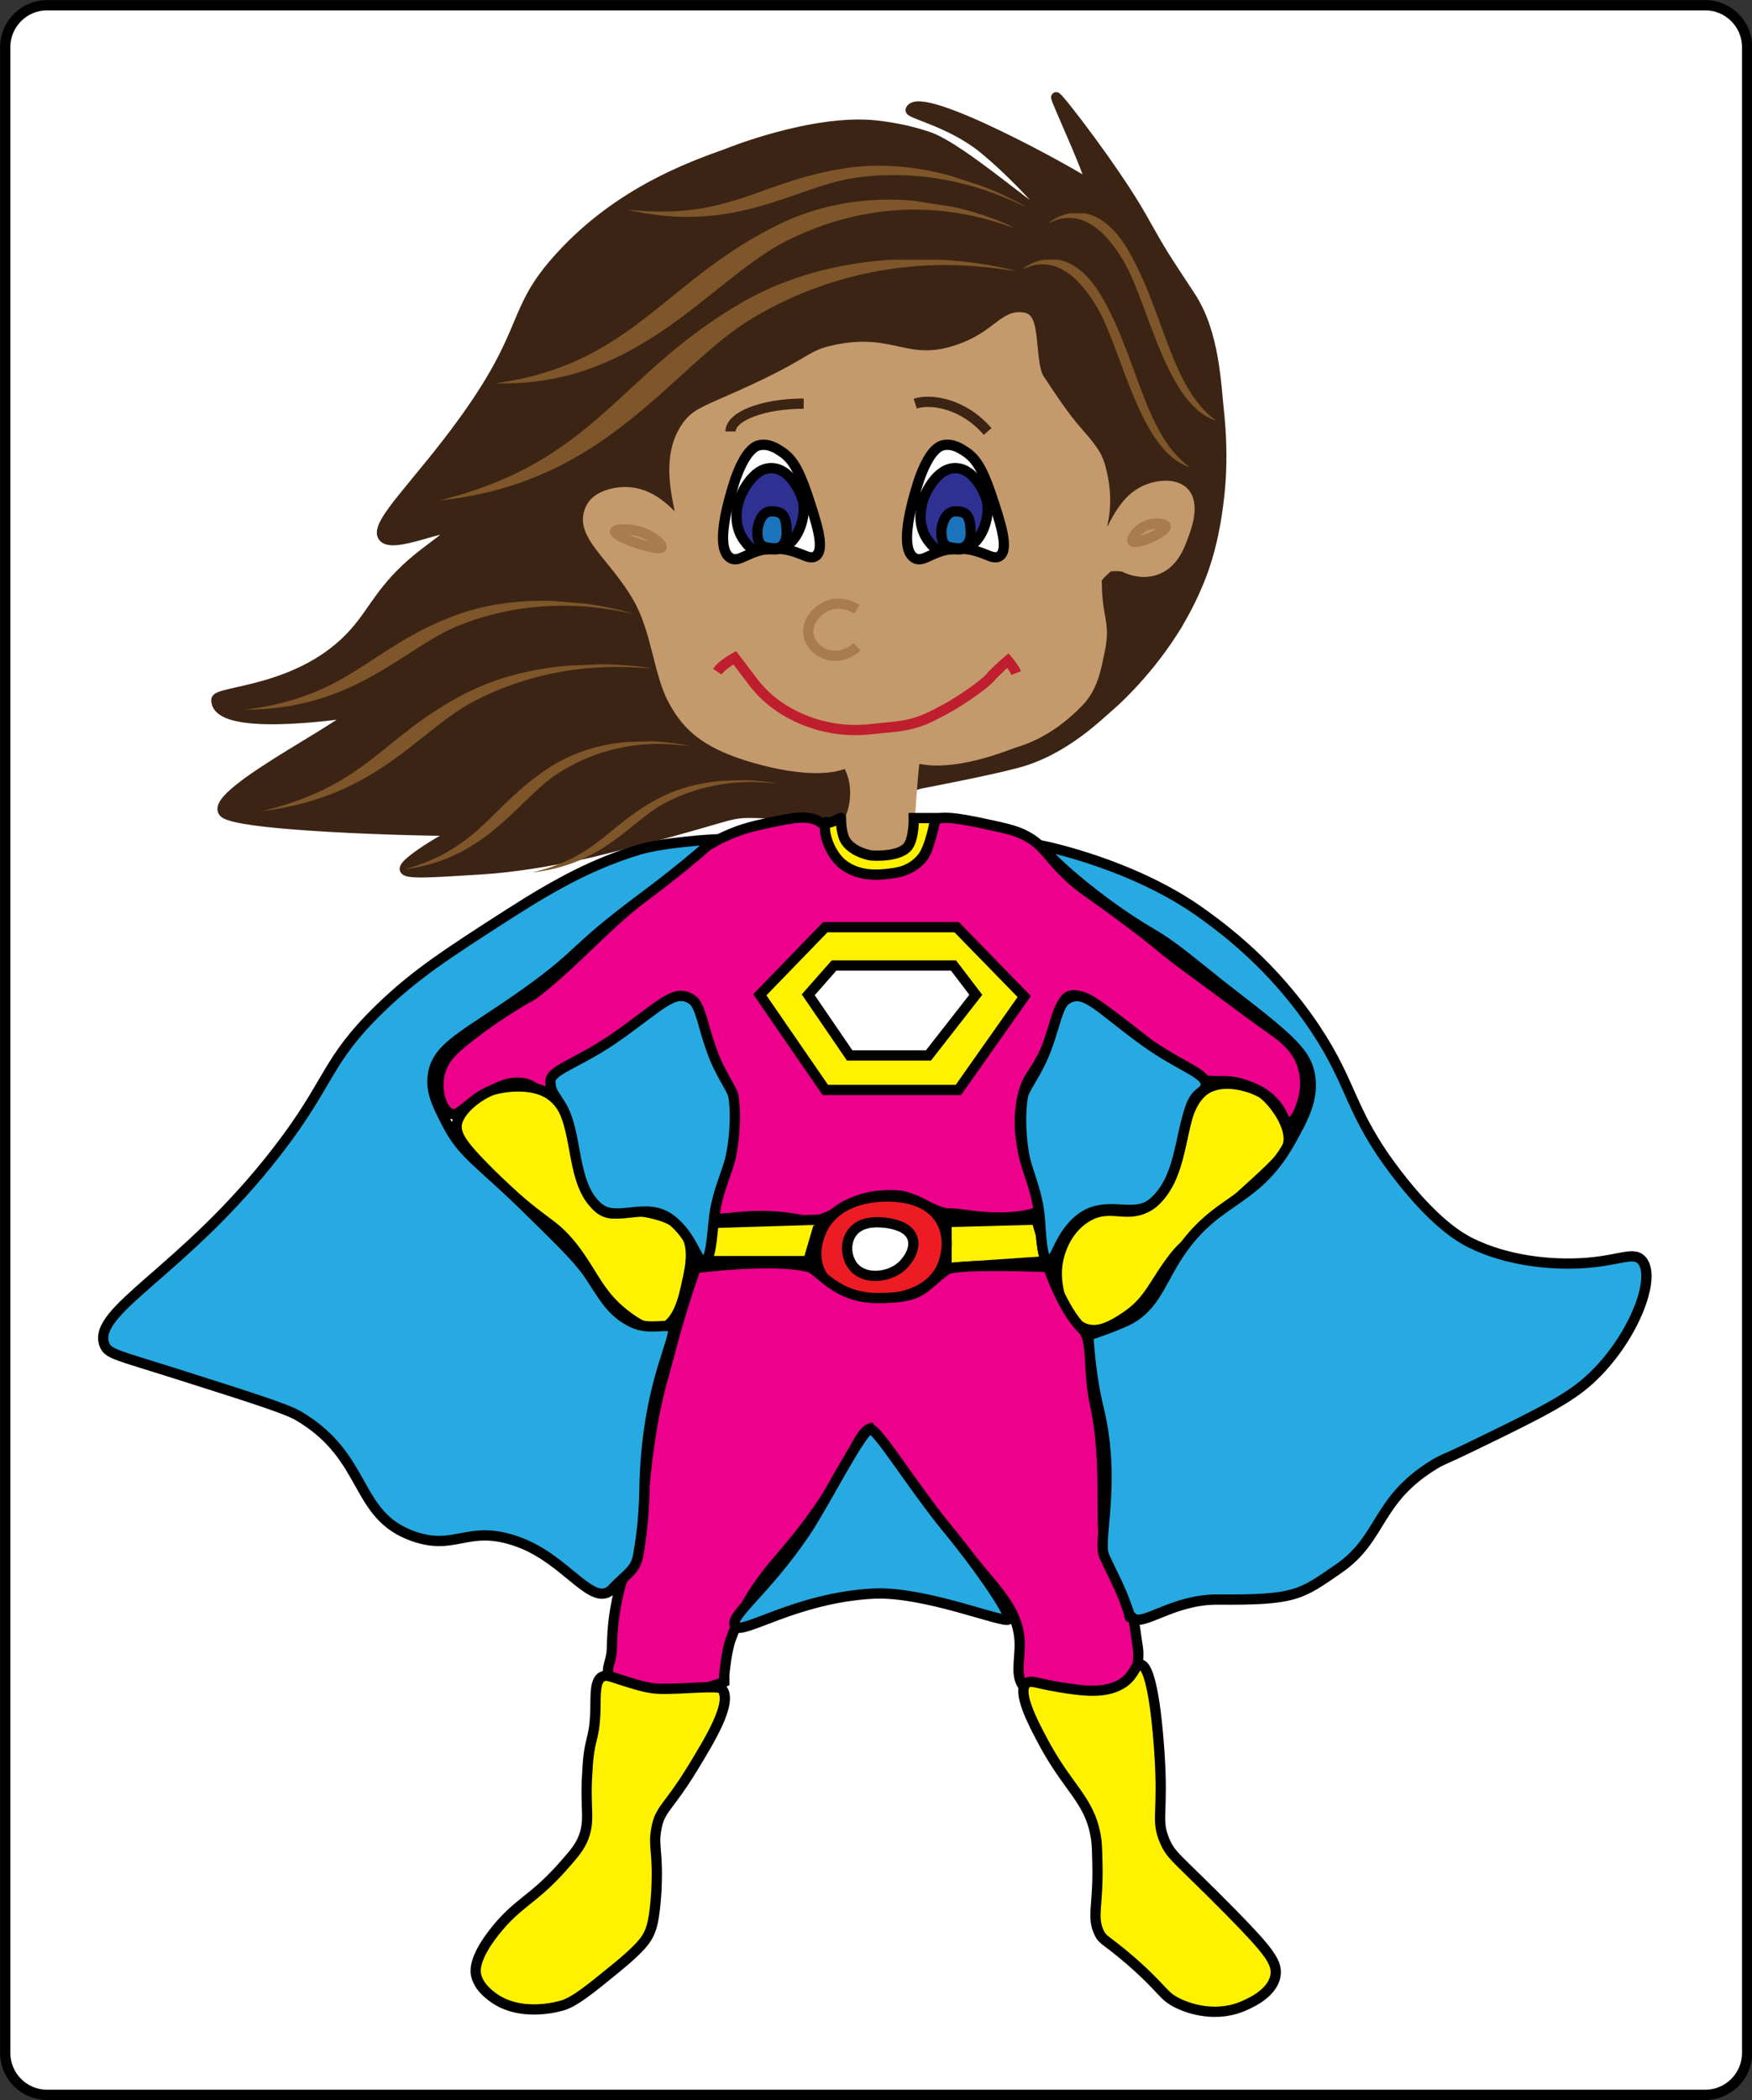 <?xml version="1.0" encoding="utf-8"?>
<!-- Generator: Adobe Illustrator 18.1.0, SVG Export Plug-In . SVG Version: 6.00 Build 0)  -->
<!DOCTYPE svg PUBLIC "-//W3C//DTD SVG 1.1//EN" "http://www.w3.org/Graphics/SVG/1.1/DTD/svg11.dtd">
<svg version="1.1" id="Layer_1" xmlns="http://www.w3.org/2000/svg" xmlns:xlink="http://www.w3.org/1999/xlink" x="0px" y="0px"
	 viewBox="0 0 502.9 602.5" enable-background="new 0 0 502.9 602.5" xml:space="preserve">
<rect x="0" y="0" width="502.9" height="602.5" fill="#333333" stroke="none"/>
<symbol  id="Brown_Hair_4" viewBox="-11.3 -7.7 22.7 15.4">
	<path fill="#7E5629" d="M-11.3,7c0,0,5.6,2.6,10.6-1.9c5-4.6,5.8-10.2,12-12.7C4.7-6.5,2.2,0.9-1,4C-6.1,8.9-10.8,7-11.3,7z"/>
</symbol>
<path fill="#FFFFFF" stroke="#000000" stroke-width="2.942" stroke-miterlimit="10" d="M489.5,601h-476c-6.6,0-12-5.4-12-12V13.5
	c0-6.6,5.4-12,12-12h476c6.6,0,12,5.4,12,12V589C501.5,595.6,496.1,601,489.5,601z"/>
<g>
	<path fill="#3C2415" stroke="#3C2415" stroke-width="2.942" stroke-miterlimit="10" d="M62.1,200.8c0-2.7,24.5-2.1,39.7-19.3
		c5.7-6.4,7.9-12.9,18.3-21.4c4.7-3.8,9.7-6.9,9.2-8.1c-1-2.1-16.6,5.6-19.3,2c-2.7-3.6,10.1-15.1,23.4-33.6
		c18.9-26.3,13.1-31.1,27.5-46.8c16.7-18.3,37.1-25.7,47.8-29.5c0,0,24.5-10,42.7-8.1c4.6,0.5,8.9,1.5,8.9,1.5s3,0.7,6,1.7
		c9.8,3.2,33.3,24.5,34.9,23.3c0.9-0.7-9.9-12.6-19-20c-9.1-7.4-21.3-10-20.8-11c2.9-6.1,48.1,19,51.1,21.4c3.2,2.6-10-25.3-9.3-25
		c1.2,0.7,17.1,21.4,24.3,34.1c6.8,12.1,6.4,11.1,14.1,22.9c7.1,10.7,7.4,25.4,8.4,34.5c0.8,8,0.6,15.3,0.3,19
		c-0.4,5.5-1.1,9.6-1.4,11.4c-0.7,3.8-2,10.8-5.5,18.7c-2,4.7-4.4,8.8-5.6,10.9c0,0-0.7,1.1-1.4,2.2c-8,12.4-17.4,20.5-17.4,20.5
		c-3.7,3.1-13.5,13.2-27.2,16.8c-9.4,2.5-28.5,6-29,6.2c0,0,0.6-11,0.4-6c0,0.1,47.9-6.5,54.3-29.6c2.7-10-3.3-26.6,2.9-26.5
		c3.7,0.1,5.7,3.1,11.3,0.6c9-4.1,15.7-18.9,10.3-23.9c-3.1-2.9-9.9-1.8-14.2,1c-6.7,4.3-7.3,12.5-9.2,12.2
		c-2.3-0.4,1.9-13.5-5.1-24.4c-2.7-4.3-4.7-4.3-10.2-12.2c-3.3-4.8-5.1-7.3-6.1-11.2c-2.1-7.9,1.3-12.2-1-14.2
		c-3-2.6-9.7,3.9-20.3,7.1c-15.1,4.6-17.8-3.4-34.6,0c-11.8,2.4-9.2,6.1-31.5,14.2c-4,1.5-8.4,2.9-12.2,7.1
		c-6,6.6-6.1,15.3-6.1,16.3c0,8,4,13.7,3.1,14.2c-1.2,0.6-5.1-9.7-13.2-11.2c-3.9-0.7-8.8,0.6-11.2,4.1c-3,4.3-0.8,10,0,12.2
		c3.3,8.8,9.4,8,13.2,16.3c2.7,6,0,7.3,3.1,16.3c2.2,6.4,5.3,10.8,7.1,13.2c2.6,3.6,6.1,8.4,12.2,12.2c4.5,2.8,9.4,3.9,19.3,6.1
		c0,0,4.5-0.7,18,1.7c-0.5-3.4,0.7,8.4-0.8,11.5c-2.2,4.5-13.9,1.1-26.4,1c-8.1-0.1-5.6,1.3-45.8,11.2c0,0-16.3,4-31.9,5
		c0,0-0.1,0-0.1,0c-14.3,0.9-21.5,1.4-21.9,0c-0.7-2.3,19.7-14.1,18.3-11.2c-0.3,0.6-65.7-0.7-70.2-5.1
		c-5.4-5.4,42.8-28.6,35.6-28.5C97.2,204.9,62.1,210.1,62.1,200.8z"/>
	<path fill="#C49A6C" stroke="#C49A6C" stroke-width="2.942" stroke-miterlimit="10" d="M260.8,240.7c0,0,0.8-14.8,1.8-23.5
		c0,0,7.6,3.8,27.3-3.7c2.3-0.9,10.4-2.5,19.7-12.1c4.3-4.4,5.1-10.3,6-14.4c1.8-8.3-0.6-9-0.8-19.2c0,0-2-0.6,3.1-5
		c0.7-0.6,4.1-0.5,4.9-0.1c1.8,0.9,5.1,2,8.6,0.9c5.3-1.6,7.2-6.9,8.3-10c0.9-2.3,3.4-9.2,0-12.5c-2.5-2.4-7.1-1.9-10-0.8
		c-9,3.3-10.4,14.6-13.3,14.2c-2.4-0.4,2.9-5.9-0.2-19.1c-0.9-3.7-1.4-5.3-6.9-11.5c-4-4.5-7.8-10.4-11-15.2
		c-2.6-3.9-1.3-16.8-4.3-17.5c-5.9-1.3-7.5,5.3-19.2,9.2c-14.7,4.9-18.3-3.5-35,0c-8.5,1.8-5.2,3.5-31.7,15
		c-6.4,2.8-8.7,3.8-10.8,6.7c-7.8,10.5-0.7,26.5-1.8,28c-0.8,1.2-6-8.7-15.7-8.9c-3.3-0.1-8.3,1.1-10,4.2
		c-4.3,7.6,6.1,13.6,13.2,25.9c5.5,9.4,6,21.7,10.2,29.5c3.4,6.3,7.8,11.3,18.9,15.2c13.3,4.6,25.6,5.6,31,2.7c0,0,0,0,0,0
		c4.9,8.2,0.8,16.5,0.8,16.5c0,1-0.1,2.6-0.1,4.6c1.2,1,3.3,2.3,6.3,3.1c0.8,0.2,1.8,0.4,3,0.4C257.6,243.3,260.8,240.7,260.8,240.7
		z"/>
	<path fill="#EC008C" stroke="#000000" stroke-width="2.942" stroke-miterlimit="10" d="M235.9,236.2c-3.4-2.7-8.3-1.6-15.9,0
		c-3.6,0.8-8.5,1.8-14.4,5c-8.9,4.7-13.2,10-21.3,16.4c-11.4,8.9-20,19.2-31.3,27.8c-0.2,0.1-9.5,5-19.9,13.4
		c-2.9,2.4-6,5.1-6.9,9.4c-1.1,4.8,0.6,10.7,3.5,11.4c1.9,0.5,2.8-1.6,8.4-5c3.8-2.3,7-4.1,10.9-4c4,0.2,4.4,2.3,7.4,2.5
		c5.7,0.3,12.7-9.7,17-12.6c3.9-2.7,9.5-3.8,15.7-9.7c3.1-3,4.1-5.2,6-5c3,0.4,2.2,6.7,7.4,14.9c3.3,5.3,3.8,5.9,5.4,10.5
		c1.4,4,2.2,16.3,0,24.3c0,0-1.7,0.7-2.2,8.4l-1.3,5c0.7,1.8,6.7-0.3,15.9,0c9.3,0.3,10.4,2.1,14.9,1c5-1.3,5.4-3.4,11.3-5.6
		c4.9-1.8,11.1-1.5,12.8-1.1c5,1.3,5.7,2.8,11.4,4.7c1.7,0.5,0.7-0.1,5.3,0.5c7.6,1.1,12.3,1.1,16.9,0.5c4.1-0.6,4.7-1.2,5-1.5
		c2.2-2.7-1.9-7.1-4-15.9c-0.6-2.8-2.3-10.3,0-18.4c1.5-5,2.9-4.6,6.5-12.4c4.7-10.2,3.6-13.6,6.5-14.9c3.4-1.5,9.6,3.3,21.8,12.9
		c9.9,7.7,12.5,10.9,18.4,11.4c3.4,0.3,5.6-0.4,9.9,1c2.1,0.7,6.4,2.1,9.4,6c2.2,2.8,2.2,4.9,3.5,5c1.9,0.1,3.9-4.7,4.5-8.4
		c0.2-1.1,0.6-4.3-0.5-7.9c-1.8-5.8-6.6-8.9-10.9-11.9c0,0-1.6-1.1-22.3-16.4c-8.7-6.4-7.2-6-17.9-13.9
		c-11.1-8.3-12.1-8.3-16.4-12.4c-6.4-6.2-6.7-8.6-11.9-11.4c-3.1-1.7-6.9-2.4-14.4-4c-9-1.8-10.5-1.2-11.4-0.5
		c-3.2,2.4-0.6,6.7-4,10.9c-3.4,4.2-9.6,4.4-11.9,4.5c-2.4,0.1-7.3,0.2-10.9-3C237.5,243.8,239.8,239.3,235.9,236.2z"/>
	<polygon fill="#FFF200" stroke="#000000" stroke-width="2.942" stroke-miterlimit="10" points="236.9,266 218.1,285.4 
		236.9,312.7 275.1,312.7 294,285.9 274.6,266 	"/>
	<polygon fill="#FFFFFF" stroke="#000000" stroke-width="2.942" stroke-miterlimit="10" points="232,285.4 243.9,302.8 
		266.5,302.8 280.1,285.4 273.7,277 239.4,277 	"/>
	<path fill="#FFF200" stroke="#000000" stroke-width="2.942" stroke-miterlimit="10" d="M131.2,322.1c-0.8,3.3,1.7,6.7,8.9,13.9
		c15.7,15.7,17.8,13.6,24.3,21.8c6.3,8.1,7.5,14.1,16.4,20.4c3.8,2.7,6.5,3.7,8.9,3c4.8-1.4,6.5-8.6,7.4-12.9
		c1.1-4.9,2.5-10.9-1-15.4c-2.6-3.4-6.9-4.3-9.9-5c-6.7-1.4-8.4,1-11.9,0c-10.2-3-5.6-28.9-17.9-34.7c-5-2.4-11.8-1.4-14.6-0.6
		C139.1,313.3,132.4,317.4,131.2,322.1z"/>
	<path fill="#FFF200" stroke="#000000" stroke-width="2.942" stroke-miterlimit="10" d="M347.7,311.7c-11.2,4.3-6.7,28.8-18.9,34.8
		c-6.2,3-10.6-1.5-17.4,3c-6.7,4.4-7.8,12.5-7.9,13.4c-0.9,7.3,2.3,16.6,8.4,18.4c3.8,1.1,7.6-1.2,10.4-3c7.8-4.9,8.6-9.9,14.9-17.9
		c2.8-3.5,2.1-1.9,23.3-21.3c6.7-6.2,9.7-9,9.4-12.9c-0.4-5.6-6-11.8-8-12.8C359.8,312.2,353,309.6,347.7,311.7z"/>
	<path fill="#FFF200" stroke="#000000" stroke-width="2.942" stroke-miterlimit="10" d="M202.7,350.9c-1,3.6-2,7.3-3,10.9H232
		l3.5-11.9L202.7,350.9z"/>
	<polygon fill="#FFF200" stroke="#000000" stroke-width="2.942" stroke-miterlimit="10" points="271.7,350.6 271.7,363.8 
		301,361.8 297.5,349.9 	"/>
	<path fill="#ED1C24" stroke="#000000" stroke-width="2.942" stroke-miterlimit="10" d="M236.4,351.9c-0.4,0.8-3.8,7-1,12.9
		c3.6,7.7,14.3,7.9,16.4,7.9c2.4,0,14-0.1,18.4-8.9c0.2-0.3,3.4-7.2,0-13.4c-4.8-8.7-17.9-7.1-19.4-6.9
		C248.5,343.8,240.4,344.9,236.4,351.9z"/>
	<path fill="#FFFFFF" stroke="#000000" stroke-width="2.942" stroke-miterlimit="10" d="M244.4,353.9c-1.9,2.8-1.5,6.9,0.5,9.4
		c3.3,4.1,10.3,3.2,13.9,0c2-1.8,4.3-5.4,3-8.4c-1.3-3-5.2-3.7-6.9-4C253.3,350.7,247.2,349.7,244.4,353.9z"/>
	<path fill="#EC008C" stroke="#000000" stroke-width="2.942" stroke-miterlimit="10" d="M199.7,363.8c0,0-3,8.4-5.7,17.9
		c-0.5,1.6-2.3,8.7-3.5,12.9c-7.3,25.5-5.5,51.2-8.2,53.7c-3.7,3.4-4.2,6-5.2,10.8c-1.2,5.9-1.3,9.1-1.5,14.4
		c-0.1,2.7-1.4,4.7-1,6.4c0.5,2.5,4.6,3.7,7.4,4.5c1.6,0.4,8.3,1.4,13.5,1.1c5.7-0.3,12.4-3,12.4-3l0-2c0,0,0.6-6.7,1.8-10
		c3.5-9.9,8.1-16.5,14.5-23.9c19.9-23,21.2-35.2,25.6-36.8c0,0,8.2,12.2,30.5,39.3c6.8,8.2,12.2,13.7,12.4,22.3
		c0.1,5-1.5,9.9,1.5,12.9c0.7,0.7,1.9,1.6,9.4,2c13.6,0.8,17.6-1.7,18.9-2.5c1.3-0.9,3.8-2.6,4-5c0.1-2.3,0.5-4.1,0-6.9
		c-1.1-6.8-0.7-8.7-4.2-14.8c-1.6-2.7-2.7-6.3-4.2-9.5c-3.2-6.9,0.3-26.3-3.8-44.8c-2.2-10.2-0.4-18.4-3.7-21.6
		c-5.7-5.6-9.7-17.7-9.7-17.7s-26.5-1.1-29.2,0.8c-7.3,5.2-6.3,8.1-19.9,8.1c-11.8,0-16.4-7.9-19.6-8.9
		C221.7,360.9,199.7,363.8,199.7,363.8z"/>
	<path fill="#FFF200" stroke="#000000" stroke-width="2.942" stroke-miterlimit="10" d="M170.9,490.9c0.1-4.7-0.2-8.8,2-9.9
		c1.2-0.6,2.4,0,5.5,1c3.6,1.1,7.3,2.4,10.9,2.5c6,0.2,17-1.1,17.9,0c3.3,3.8-3.6,14.9-8.4,22.8c-7.1,11.6-9.4,11.6-10.4,17.4
		c-1,5.2,0.6,6.2,0,17.9c-0.5,8.4-1.5,10.8-2,11.9c-0.9,2-2.4,4.3-9.9,10.4c-7.6,6.2-11.5,9.3-14.9,10.4c-1,0.3-12.3,3.7-20.4-2.5
		c-1.3-1-3.7-2.9-4.5-6c-0.3-1.2-0.9-4.9,5.5-12.9c6.5-8.1,10.6-8.7,18.9-17.9c3.2-3.6,4.8-5.4,6-7.9c2.6-5.8,0.7-8.5,1.5-19.9
		C169.1,498.1,170.6,499.8,170.9,490.9z"/>
	<path fill="#FFF200" stroke="#000000" stroke-width="2.942" stroke-miterlimit="10" d="M299,498.9c-2.6-4.9-7-13.4-4.5-15.9
		c1.3-1.2,3.2,0,9.4,1c6.7,1.1,14,2.2,18.9-1.5c3.1-2.4,3.1-5.1,4.5-5c3.8,0.3,5.2,21,5.5,25.3c1.2,18-1.1,19.1,1.5,25.3
		c1.9,4.5,3.4,4.7,18.9,20.4c11.1,11.3,13.6,14.6,12.9,18.4c-1,5.4-8.2,8.2-9.9,8.9c-8.5,3.3-16.5-0.3-17.9-1
		c-4.7-2.2-4.1-3.9-13.9-12.4c-7.2-6.2-7.8-5.6-8.9-7.9c-2.2-4.6-0.2-7.8-0.5-19.9c-0.1-3.9-0.1-5.8-0.5-7.9
		C312.6,516,306.4,513.1,299,498.9z"/>
	<path fill="#27AAE1" stroke="#000000" stroke-width="2.942" stroke-miterlimit="10" d="M299.6,242.7c0,0,25.9,5.2,45.5,19.4
		c6.4,4.6,20.3,14.9,32.3,32.8c11.3,16.9,9.7,23.9,23.8,42.2c10.9,14.1,18.1,18,20.8,19.4c11.1,5.5,23.2,6.1,29.3,6
		c12.8-0.2,17.2-3.8,19.9-1c4.6,5-2.6,23.1-14.9,34.3c-6.2,5.7-15.2,10.1-33.3,18.9c-9.5,4.6-8.6,3.8-11.4,5.5
		c-16.7,10.2-14.7,21.1-27.3,29.8c-10.9,7.5-12.3,9.1-34.7,8.9c-13.1-0.1-21.7,8-24.5,5.2c-2.3-2.3,0.8,3.3-2-4.1
		c-1.9-5.2-3.8-8.4-6.1-13.5c-2.1-4.5,3.6-20.9-1.7-42.7c-2.4-9.7-2.9-20.7-2.9-20.7s5.3-1.6,10.9-4.1c7.4-3.5,9.4-10,13.9-17.4
		c11.5-18.7,22.7-15.3,33.3-34.3c3.6-6.5,6.7-12.1,5.5-18.9c-1.1-6.1-5.2-10-21.8-22.8c-11.4-8.8-16.4-13.6-23.8-17.9
		C315.1,258.8,298.5,244,299.6,242.7z"/>
	<g>
		<path fill="#27AAE1" stroke="#000000" stroke-width="2.942" stroke-miterlimit="10" d="M305.9,286.9c5.3-3.7,9.3,2.2,22.8,11.9
			c10,7.2,17.6,9.1,17.4,12.4c-0.1,2.3-2.6,1.6-4.3,6.2c-3.3,9.1-3,21.2-11,27.8c-5.5,4.5-13.1-1.1-20.4,4.2
			c-6.5,4.8-7.3,12.8-9.4,12.4c-1.9-0.3-2.1-6.6-2.5-11.9c-0.6-8-3.6-13.6-4.5-18.4c-1.4-8.1-0.9-14.6-0.3-17.3
			c0.5-2.3,4.2-6.6,6.7-13.5C302.6,295,303.7,288.4,305.9,286.9z"/>
	</g>
	<path fill="#27AAE1" stroke="#000000" stroke-width="2.942" stroke-miterlimit="10" d="M289.5,464.6c-1.2,1.3-24.2-8.2-38.9-7.4
		c-22.2,1.2-37.6,12-39.5,9.4c-2.2-2.8,8.2-9.5,20-26.9c5.5-8.1,16.3-29.7,18.7-29.7c2.2,0,12,16.2,22.1,28.5
		C282.1,450.9,290.5,463.6,289.5,464.6z"/>
	<path fill="#27AAE1" stroke="#000000" stroke-width="2.942" stroke-miterlimit="10" d="M175.9,455.7c-5.7,6.2-13-8.3-27.3-13.4
		c-14.3-5.1-17.6,2.7-29.8-1.5c-17.4-6-12.9-22.8-33.3-34.7c-3.5-2-13.9-5.3-34.7-11.9c-17.3-5.5-19.8-5.7-20.8-8.4
		c-3.9-9.8,22.9-21,49.6-55.6c15.4-19.9,13.7-25.5,29.3-40.7c10.1-9.8,19.1-15.7,37.2-27.3c14.5-9.3,24.8-14.6,37.2-18.4
		c7.2-2.2,21.8-3,21.8-3s-6.7,6.4-20.8,16.9c-20.4,15.2-16.9,15.4-32.8,26.8c-17.6,12.6-26.3,15.5-27.3,24.3
		c-0.5,4.5,1.3,8.1,4,13.4c4.5,8.8,8.9,10.8,21.8,23.3c10.5,10.3,15.8,15.4,18.9,19.9c4,5.9,6.3,10.9,12.4,13.9
		c6.2,3.1,12.5-1,11.9,3c-0.9,5.5-7.6,18.4-8.2,44.2c-0.1,6.1-0.5,12.6-1.9,20.1C182.3,450.7,179.3,452,175.9,455.7z"/>
	<g>
		<path fill="#27AAE1" stroke="#000000" stroke-width="2.942" stroke-miterlimit="10" d="M305.9,286.9c5.3-3.7,9.3,2.2,22.8,11.9
			c10,7.2,17.6,9.1,17.4,12.4c-0.1,2.3-2.6,1.6-4.3,6.2c-3.3,9.1-3,21.2-11,27.8c-5.5,4.5-13.1-1.1-20.4,4.2
			c-6.5,4.8-7.3,12.8-9.4,12.4c-1.9-0.3-2.1-6.6-2.5-11.9c-0.6-8-3.6-13.6-4.5-18.4c-1.4-8.1-0.9-14.6-0.3-17.3
			c0.5-2.3,4.2-6.6,6.7-13.5C302.6,295,303.7,288.4,305.9,286.9z"/>
	</g>
	<g>
		<path fill="#27AAE1" stroke="#000000" stroke-width="2.942" stroke-miterlimit="10" d="M198.8,286.9c-5.2-3.8-9.4,2-23.1,11.4
			c-10.2,6.9-17.8,8.7-17.7,12c0.1,2.3,0.1,2.3,2.9,6.6c5.2,8.2,2.9,22.7,10.8,29.5c5.4,4.6,13.7-2,20.9,3.5
			c6.4,4.9,7.4,12.3,9.5,12c1.9-0.3,2.2-6.5,2.8-11.9c0.8-8,3.9-13.5,4.9-18.3c1.6-8,1.2-14.6,0.7-17.3c-0.5-2.3-4.1-6.7-6.4-13.6
			C202,295.1,201,288.4,198.8,286.9z"/>
	</g>
	<path fill="#FFF200" stroke="#000000" stroke-width="2.942" stroke-miterlimit="10" d="M237.3,235.8c0.1-0.2,0,0.8,2.4-0.4
		c2-1,1.7-0.8,1.7-0.8s-0.1,3.1,0.8,5.6c1.3,3.5,6,4.9,7.7,5.2c1.8,0.2,8.7,0.3,10.8-2.7c1.7-2.4,1.6-8,1.6-8h6.2
		c0,0-1.4,8.7-4,11.6c-3.2,3.7-7,4.1-9.7,4.4c-2.6,0.3-8.4,0.9-13.1-2.9C237.7,244.4,235.8,237.4,237.3,235.8z"/>
	<path fill="none" stroke="#A97C50" stroke-width="2.942" stroke-miterlimit="10" d="M325.1,155.3c-0.5-0.7,1.2-3.2,3.5-4.3
		c2.6-1.3,5.9-0.8,6,0C335,152.5,326,156.5,325.1,155.3z"/>
	<path fill="none" stroke="#A97C50" stroke-width="2.942" stroke-miterlimit="10" d="M189.9,157c0.4-0.7-2.8-3.5-6.4-4.5
		c-3-0.9-6.8-0.8-7,0C176.3,154,189.2,158.4,189.9,157z"/>
	<g>
		<path fill="#FFFFFF" stroke="#000000" stroke-width="2.942" stroke-miterlimit="10" d="M262.5,160.1c2.8,1.6,5.3-2.7,12.7-2.7
			c6.9,0,9.6,3.7,11.8,2.1c2.7-2.1,0.2-9.5-2.7-18.2c-2.4-6.9-4.3-9.9-7.3-11.8c-1.2-0.8-3.5-2.3-6.1-1.8c-1.2,0.2-4,1.3-7,9.7
			C263.5,138.8,257.1,157,262.5,160.1z"/>
		<path fill="#2E3192" stroke="#000000" stroke-width="2.942" stroke-miterlimit="10" d="M266.5,155.2c-4-5.3-1.6-11.6-1.2-12.7
			c0.2-0.4,3.4-8.4,9.1-8.2c5.3,0.2,8.1,7.1,8.5,8.2c2.1,5.1-1.4,15.7-8.3,15.1C269.8,157.3,269.6,159.3,266.5,155.2z"/>
		<path fill="#1C75BC" stroke="#000000" stroke-width="2.942" stroke-miterlimit="10" d="M274.7,157.3c-3.2-0.3-4.3-0.7-4.5-4.4
			c-0.1-1.7,0.9-6.2,4-6.2c3.1,0,4.2,1.1,4.4,5.2C278.9,154.8,277.9,157.6,274.7,157.3z"/>
	</g>
	<g>
		<path fill="#FFFFFF" stroke="#000000" stroke-width="2.942" stroke-miterlimit="10" d="M209.7,160.1c2.8,1.6,5.3-2.7,12.7-2.7
			c6.9,0,9.6,3.7,11.8,2.1c2.7-2.1,0.2-9.5-2.7-18.2c-2.4-6.9-4.3-9.9-7.3-11.8c-1.2-0.8-3.5-2.3-6.1-1.8c-1.2,0.2-4,1.3-7,9.7
			C210.7,138.8,204.3,157,209.7,160.1z"/>
		<path fill="#2E3192" stroke="#000000" stroke-width="2.942" stroke-miterlimit="10" d="M213.7,155.2c-4-5.3-1.6-11.6-1.2-12.7
			c0.2-0.4,3.4-8.4,9.1-8.2c5.3,0.2,8.1,7.1,8.5,8.2c2.1,5.1-1.4,15.7-8.3,15.1C217,157.3,216.8,159.3,213.7,155.2z"/>
		<path fill="#1C75BC" stroke="#000000" stroke-width="2.942" stroke-miterlimit="10" d="M221.9,157.3c-3.2-0.3-4.3-0.7-4.5-4.4
			c-0.1-1.7,0.9-6.2,4-6.2c3.1,0,4.2,1.1,4.4,5.2C226,154.8,225.1,157.6,221.9,157.3z"/>
	</g>
	<path fill="none" stroke="#3C2415" stroke-width="2.942" stroke-miterlimit="10" d="M262.7,115.8c4.6-1.5,13.9,0,20.8,8"/>
	<path fill="none" stroke="#3C2415" stroke-width="2.942" stroke-miterlimit="10" d="M209.7,123.8c0-4.4,9.4-8,21-8"/>
	<line fill="none" stroke="#000000" stroke-width="2.942" stroke-miterlimit="10" x1="273.9" y1="122.7" x2="273.9" y2="122.7"/>
	<g>
		<path fill="none" stroke="#A97C50" stroke-width="2.942" stroke-miterlimit="10" d="M246,174.8c-0.5-0.3-4-2.5-7.9-1.2
			c-3.4,1.1-6.7,4.7-6,8.6c0.5,2.9,3,4.9,5.3,5.6c3,0.9,6.3,0,8.6-2.3"/>
	</g>
	<path fill="none" stroke="#BE1E2D" stroke-width="2.942" stroke-miterlimit="10" d="M205.9,192.7c1.3-2,5-4,5-4s3.2,4.2,5.4,7.1
		c7.3,9.5,18,12.2,21.7,12.9c5.8,1.2,10.4,0.7,14.8,0.2c3.4-0.4,8.8-0.4,14.8-3.5c3.2-1.6,6.5-3.3,11.3-6.7c5.2-3.6,5.9-5,5.9-5
		c3.5-3.4,4.5-4.2,4.5-4.2s1.8,2.1,2.4,3.6"/>
</g>
<use xlink:href="#Brown_Hair_4"  width="22.7" height="15.4" x="-11.3" y="-7.7" transform="matrix(2.122 0 0 -3.886 317.439 104.434)" overflow="visible"/>
<use xlink:href="#Brown_Hair_4"  width="22.7" height="15.4" x="-11.3" y="-7.7" transform="matrix(2.122 0 0 -3.886 325.032 91.124)" overflow="visible"/>
<use xlink:href="#Brown_Hair_4"  width="22.7" height="15.4" x="-11.3" y="-7.7" transform="matrix(-7.309 0 0 -4.513 208.789 109.267)" overflow="visible"/>
<use xlink:href="#Brown_Hair_4"  width="22.7" height="15.4" x="-11.3" y="-7.7" transform="matrix(-6.134 -0.944 0.696 -4.522 216.81 86.263)" overflow="visible"/>
<use xlink:href="#Brown_Hair_4"  width="22.7" height="15.4" x="-11.3" y="-7.7" transform="matrix(-4.57 -1.502 0.78 -2.374 237.451 59.045)" overflow="visible"/>
<use xlink:href="#Brown_Hair_4"  width="22.7" height="15.4" x="-11.3" y="-7.7" transform="matrix(-4.795 -0.388 0.201 -2.491 125.979 189.081)" overflow="visible"/>
<use xlink:href="#Brown_Hair_4"  width="22.7" height="15.4" x="-11.3" y="-7.7" transform="matrix(-5.022 0.199 -9.906664e-02 -2.497 131.189 211.493)" overflow="visible"/>
<use xlink:href="#Brown_Hair_4"  width="22.7" height="15.4" x="-11.3" y="-7.7" transform="matrix(-3.644 9.620751e-02 -6.012102e-02 -2.277 156.83 231.027)" overflow="visible"/>
<use xlink:href="#Brown_Hair_4"  width="22.7" height="15.4" x="-11.3" y="-7.7" transform="matrix(-3.132 8.267963e-02 -4.291167e-02 -1.625 187.749 237.042)" overflow="visible"/>
</svg>
